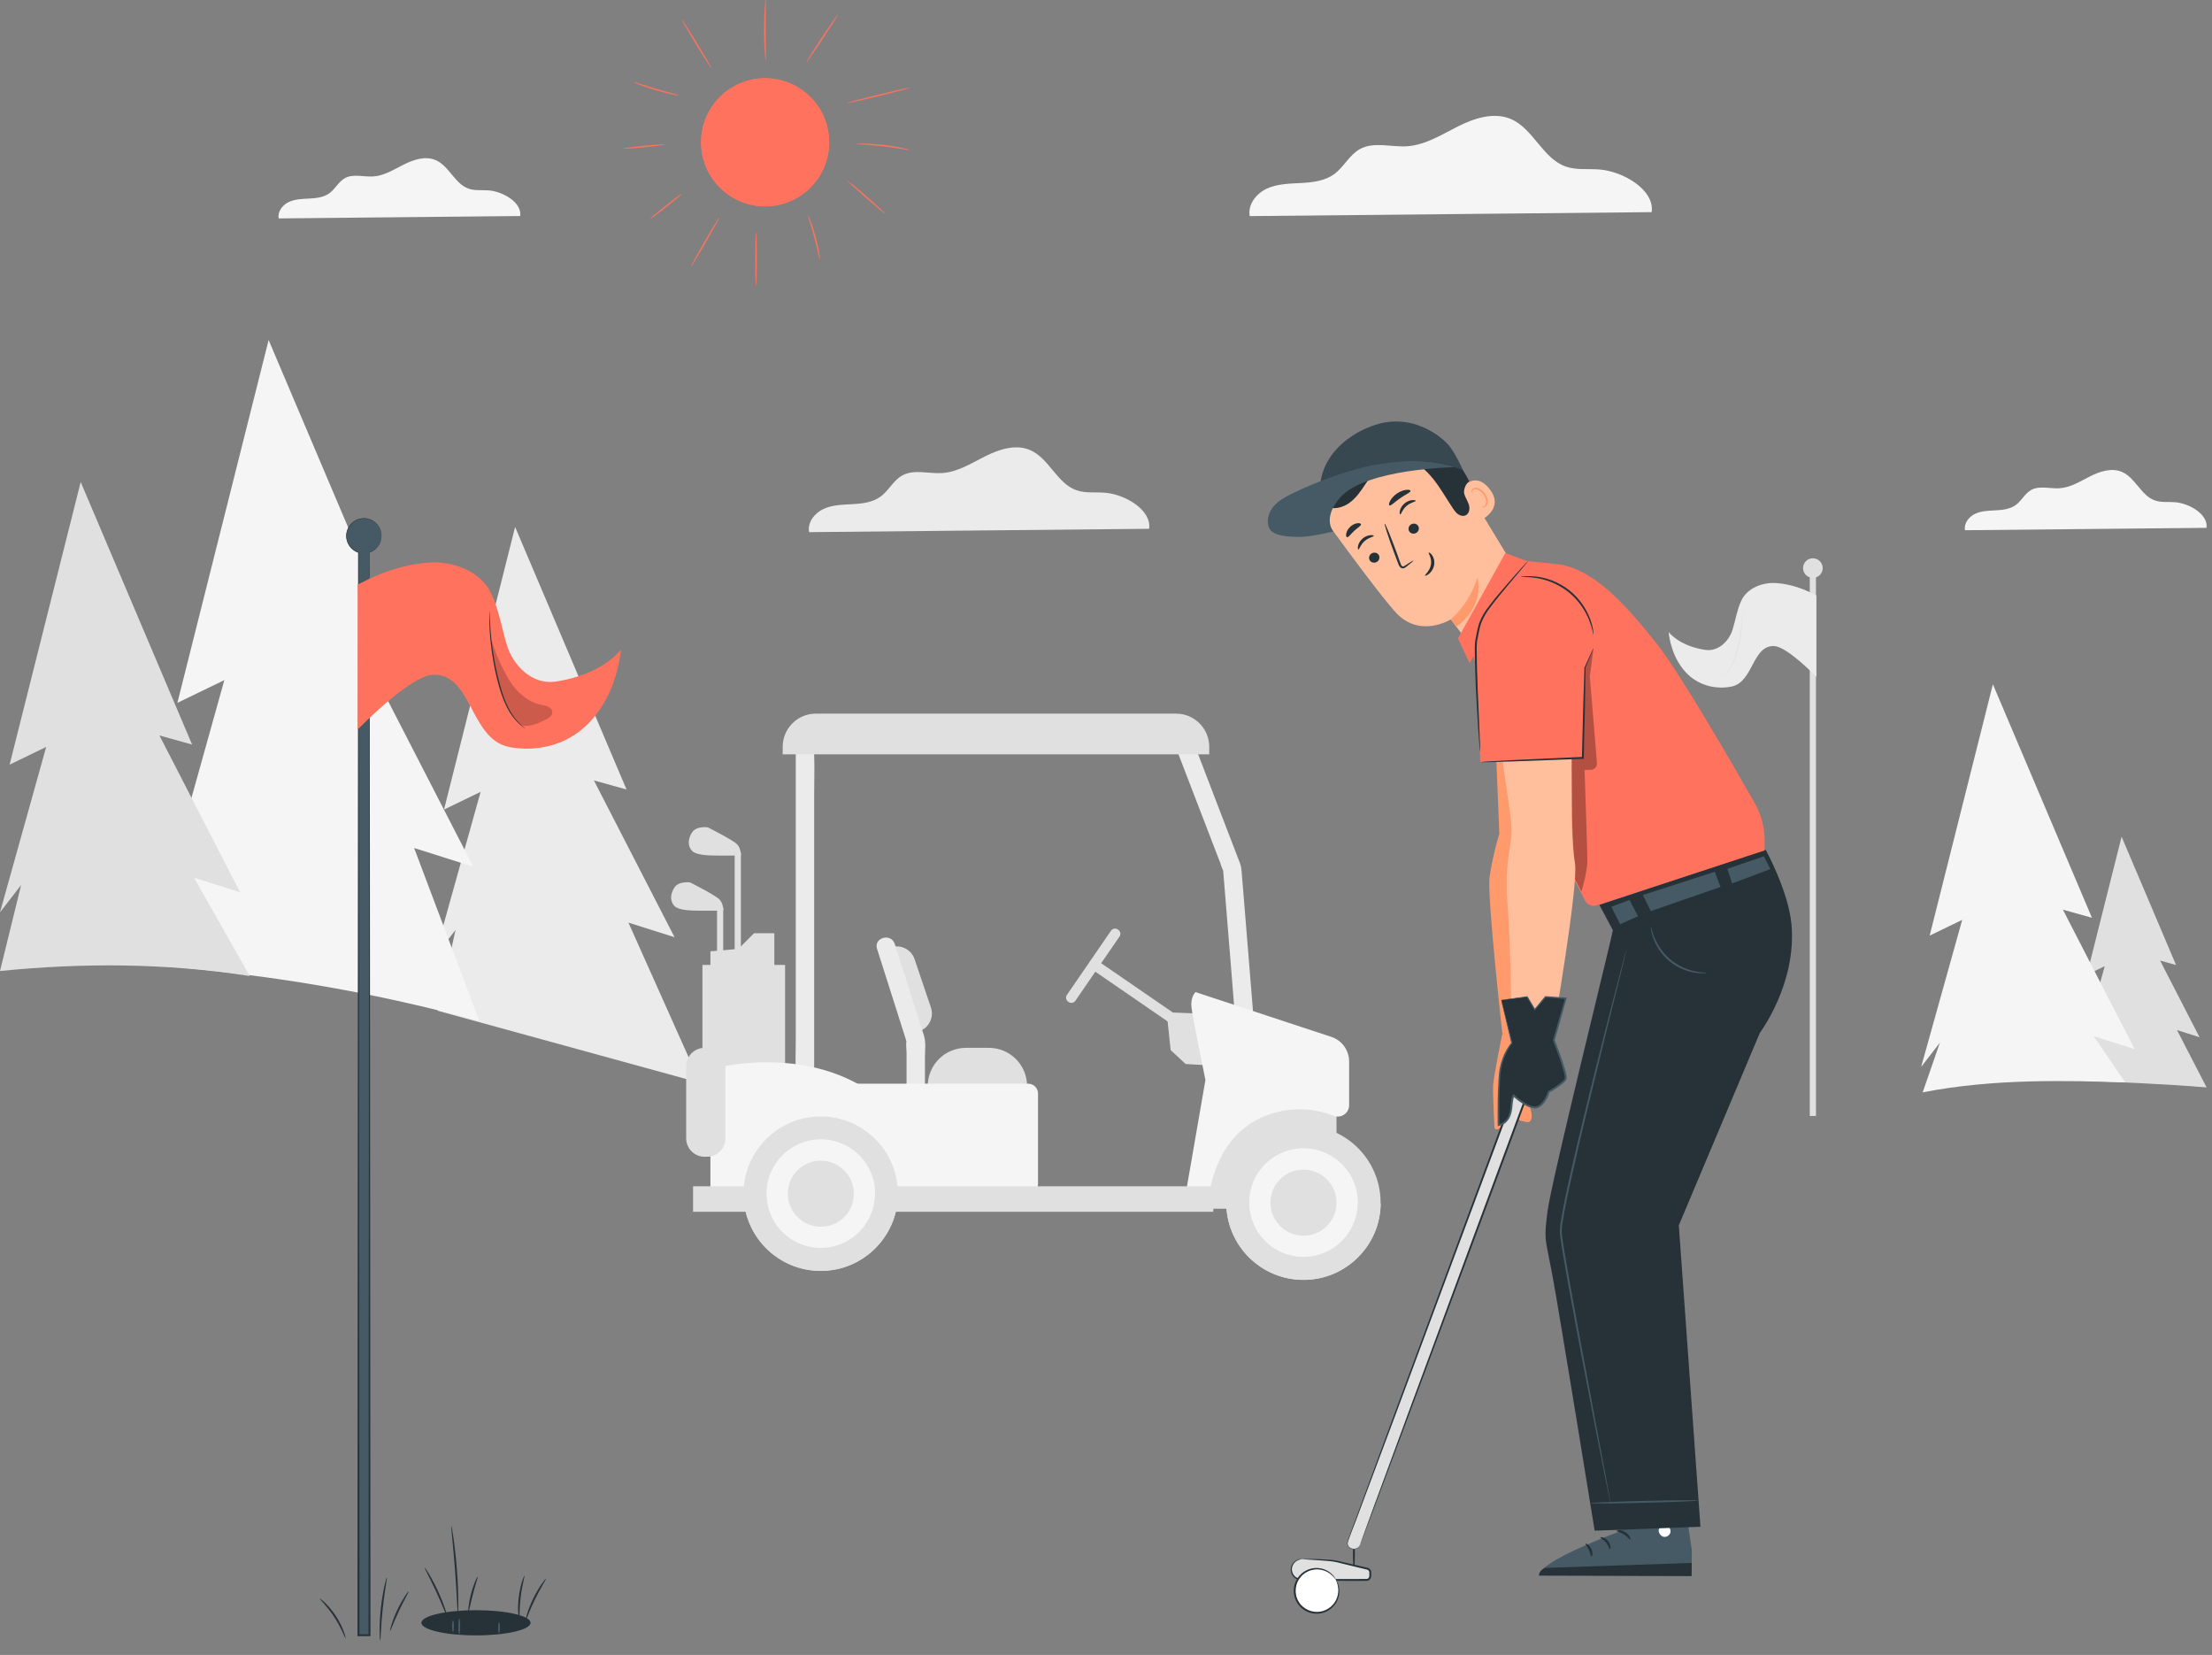 <svg width="123" height="92" viewBox="0 0 123 92" fill="none" xmlns="http://www.w3.org/2000/svg">
<rect x="0" y="0" width="123" height="92" fill="#808080" stroke="none"/>
<path d="M24.69 45.005L28.643 29.293L34.839 43.89L33.023 43.383L37.509 52.101L34.945 51.29L38.928 60.196L24.33 56.187L25.331 51.696L24.156 53.217L26.725 44.02L24.69 45.005Z" fill="#EBEBEB"/>
<path d="M9.863 39.073L14.937 18.902L22.891 37.642L20.56 36.991L26.319 48.183L23.028 47.142L26.652 56.754C20.838 55.192 15.553 54.258 9.178 53.71L10.686 47.662L9.178 49.614L12.475 37.808L9.863 39.073Z" fill="#F5F5F5"/>
<path d="M0.534 42.508L4.487 26.795L10.682 41.392L8.866 40.886L13.353 49.604L10.789 48.793L13.887 54.258C9.18 53.525 4.526 53.525 0 53.981L1.175 49.198L0 50.719L2.569 41.522L0.534 42.508Z" fill="#E0E0E0"/>
<path d="M116.041 54.192L117.973 46.512L121.001 53.647L120.114 53.4L122.307 57.661L121.054 57.264L122.699 60.45C120.304 60.256 118.026 60.168 115.747 60.073L116.354 57.462L115.78 58.205L117.036 53.71L116.041 54.192Z" fill="#E0E0E0"/>
<path d="M107.301 52.012L110.816 38.04L116.325 51.02L114.71 50.57L118.699 58.322L116.42 57.601L118.174 60.174C115.025 60.071 110.877 59.946 106.911 60.726L107.871 57.961L106.826 59.313L109.11 51.136L107.301 52.012Z" fill="#F5F5F5"/>
<path d="M91.843 11.793C92.014 10.55 90.26 9.528 88.943 9.422C88.315 9.371 87.662 9.467 87.067 9.26C85.777 8.81 85.262 7.144 84.003 6.613C83.063 6.217 81.98 6.57 81.067 7.029C80.155 7.488 79.254 8.066 78.235 8.131C77.349 8.188 76.386 7.859 75.611 8.292C75.033 8.614 74.73 9.28 74.198 9.673C73.677 10.058 72.997 10.139 72.35 10.174C71.704 10.209 71.035 10.216 70.446 10.485C69.857 10.755 69.37 11.377 69.493 12.013L91.843 11.793Z" fill="#F5F5F5"/>
<path d="M28.927 12.009C29.03 11.263 27.976 10.649 27.184 10.585C26.807 10.554 26.415 10.612 26.057 10.488C25.282 10.217 24.973 9.216 24.217 8.898C23.651 8.659 23 8.871 22.453 9.147C21.904 9.423 21.363 9.77 20.751 9.809C20.218 9.843 19.64 9.646 19.174 9.906C18.827 10.1 18.645 10.5 18.325 10.736C18.012 10.967 17.603 11.016 17.215 11.037C16.826 11.058 16.424 11.062 16.071 11.224C15.717 11.386 15.424 11.76 15.498 12.142L28.927 12.009Z" fill="#F5F5F5"/>
<path d="M122.695 29.343C122.798 28.597 121.745 27.983 120.953 27.919C120.576 27.888 120.183 27.946 119.826 27.821C119.051 27.551 118.741 26.55 117.985 26.231C117.42 25.993 116.769 26.205 116.221 26.481C115.673 26.757 115.132 27.104 114.519 27.143C113.987 27.177 113.408 26.98 112.943 27.24C112.595 27.434 112.414 27.834 112.093 28.07C111.78 28.301 111.372 28.349 110.984 28.37C110.595 28.392 110.193 28.395 109.839 28.558C109.486 28.72 109.193 29.093 109.266 29.476L122.695 29.343Z" fill="#F5F5F5"/>
<path d="M63.898 29.396C64.043 28.345 62.56 27.48 61.445 27.391C60.914 27.348 60.361 27.429 59.858 27.254C58.767 26.873 58.331 25.464 57.267 25.015C56.471 24.679 55.554 24.978 54.783 25.366C54.011 25.754 53.249 26.243 52.387 26.298C51.637 26.346 50.823 26.068 50.167 26.434C49.678 26.707 49.422 27.271 48.971 27.603C48.53 27.928 47.955 27.997 47.408 28.027C46.861 28.057 46.295 28.062 45.797 28.29C45.299 28.518 44.887 29.045 44.991 29.583L63.898 29.396Z" fill="#EBEBEB"/>
<path d="M100.26 31.581C100.26 31.28 100.504 31.035 100.806 31.035C101.108 31.035 101.353 31.28 101.353 31.581C101.353 31.823 101.195 32.025 100.978 32.097V62.039H100.634V32.097C100.417 32.025 100.26 31.823 100.26 31.581Z" fill="#E0E0E0"/>
<path d="M94.805 36.126C95.585 36.246 96.157 35.591 96.339 35.008C96.507 34.469 96.587 33.909 96.824 33.397C97.154 32.681 98.029 32.35 98.815 32.416C99.601 32.483 100.306 32.731 101.001 33.103V37.626C101.001 37.626 99.382 35.946 98.655 35.916C97.441 35.867 97.507 37.862 96.329 38.157C96.329 38.157 94.677 38.605 93.56 37.162C92.851 36.246 92.788 35.134 92.788 35.134C92.788 35.134 93.331 35.899 94.805 36.126Z" fill="#EBEBEB"/>
<path d="M95.77 37.595C95.77 37.596 95.782 37.589 95.805 37.575C95.827 37.56 95.858 37.538 95.898 37.506C95.975 37.443 96.081 37.341 96.185 37.194C96.29 37.047 96.391 36.856 96.473 36.633C96.556 36.411 96.624 36.159 96.687 35.893C96.811 35.36 96.865 34.867 96.885 34.509C96.895 34.331 96.897 34.186 96.897 34.086C96.896 34.039 96.895 34.001 96.894 33.971C96.893 33.944 96.892 33.93 96.891 33.93C96.889 33.93 96.888 33.944 96.886 33.971C96.885 34.001 96.883 34.039 96.882 34.086C96.877 34.185 96.871 34.33 96.858 34.508C96.831 34.863 96.772 35.354 96.649 35.884C96.587 36.149 96.52 36.4 96.44 36.621C96.36 36.842 96.263 37.032 96.163 37.178C96.063 37.325 95.962 37.428 95.888 37.495C95.814 37.561 95.768 37.592 95.77 37.595Z" fill="#E0E0E0"/>
<path d="M49.52 52.67C50.07 52.479 50.67 52.772 50.856 53.323L51.764 56.006C51.933 56.505 51.704 57.053 51.23 57.283L50.961 57.413L49.52 52.67Z" fill="#E0E0E0"/>
<path d="M48.769 52.748C49.114 53.833 49.459 54.918 49.805 56.002C49.987 56.577 50.17 57.152 50.353 57.727C50.372 57.787 50.387 57.853 50.412 57.912C50.463 58.029 50.419 57.8 50.409 57.842C50.359 58.051 50.409 58.326 50.409 58.54C50.409 59.203 50.409 59.867 50.409 60.53C50.409 61.188 51.432 61.189 51.432 60.53C51.432 59.953 51.432 59.377 51.432 58.8C51.432 58.409 51.498 57.955 51.378 57.575C50.977 56.316 50.577 55.057 50.176 53.798C50.036 53.357 49.896 52.916 49.755 52.476C49.556 51.851 48.568 52.118 48.769 52.748Z" fill="#EBEBEB"/>
<path d="M57.111 60.512H51.588V60.375C51.588 59.202 52.539 58.251 53.712 58.251H54.986C56.16 58.251 57.111 59.202 57.111 60.375V60.512Z" fill="#E0E0E0"/>
<path d="M46.805 60.244H57.173C57.475 60.244 57.72 60.489 57.72 60.791V65.828C57.72 66.13 57.475 66.375 57.173 66.375H48.576C48.344 66.375 48.137 66.228 48.06 66.009L46.288 60.972C46.163 60.617 46.427 60.244 46.805 60.244Z" fill="#F5F5F5"/>
<path d="M39.503 52.886V53.866C39.503 53.866 43.057 54.013 43.057 53.866C43.057 53.719 43.057 51.881 43.057 51.881H41.929L41.059 52.751L39.503 52.886Z" fill="#E0E0E0"/>
<path d="M64.917 56.689L65.094 58.374L65.928 59.15L67.467 59.239V56.379L65.127 56.285L64.917 56.689Z" fill="#E0E0E0"/>
<path d="M65.148 40.939C65.524 41.916 65.9 42.893 66.276 43.871C66.803 45.239 67.329 46.608 67.856 47.977C67.904 48.102 67.938 48.264 68.01 48.377C68.058 48.455 67.998 48.165 68.013 48.372C68.044 48.797 68.082 49.222 68.117 49.647C68.245 51.222 68.373 52.798 68.502 54.374C68.592 55.485 68.67 56.597 68.773 57.707C68.775 57.725 68.776 57.743 68.777 57.762C68.8 58.037 68.996 58.273 69.289 58.273C69.548 58.273 69.823 58.038 69.8 57.762C69.725 56.832 69.649 55.903 69.573 54.973C69.441 53.347 69.308 51.722 69.176 50.096C69.134 49.581 69.092 49.067 69.05 48.552C69.034 48.348 69.019 48.166 68.945 47.973C68.463 46.72 67.981 45.467 67.499 44.214C67.052 43.052 66.612 41.887 66.158 40.728C66.15 40.708 66.142 40.687 66.135 40.667C66.036 40.409 65.791 40.231 65.506 40.31C65.259 40.377 65.049 40.679 65.148 40.939Z" fill="#EBEBEB"/>
<path d="M44.249 41.934C44.249 42.532 44.249 43.131 44.249 43.729C44.249 45.166 44.249 46.603 44.249 48.039C44.249 49.777 44.249 51.515 44.249 53.253C44.249 54.749 44.249 56.245 44.249 57.74C44.249 58.472 44.22 59.209 44.249 59.94C44.25 59.951 44.249 59.961 44.249 59.972C44.249 60.63 45.272 60.631 45.272 59.972C45.272 59.373 45.272 58.775 45.272 58.177C45.272 56.74 45.272 55.303 45.272 53.867C45.272 52.129 45.272 50.391 45.272 48.653C45.272 47.157 45.272 45.661 45.272 44.165C45.272 43.434 45.301 42.697 45.272 41.966C45.272 41.955 45.272 41.945 45.272 41.934C45.272 41.276 44.249 41.275 44.249 41.934Z" fill="#EBEBEB"/>
<path d="M43.655 53.642H39.06V61.658H43.655V53.642Z" fill="#E0E0E0"/>
<path d="M74.317 60.764H67.004V67.195H74.317V60.764Z" fill="#E0E0E0"/>
<path d="M39.503 66.375V59.439C39.503 59.439 45.448 57.722 49.477 61.553C49.477 61.553 51.327 63.403 51.789 66.375H39.503V66.375Z" fill="#F5F5F5"/>
<path d="M66.479 55.153C66.479 55.153 66.188 55.412 66.252 55.995C66.317 56.577 67.029 60.038 67.029 60.038L65.929 66.375H67.255C67.255 66.375 67.591 62.723 70.91 61.849C72.297 61.484 73.427 61.737 74.148 62.027C74.565 62.194 75.019 61.886 75.019 61.437V59.01C75.019 58.388 74.619 57.836 74.029 57.641L66.479 55.153Z" fill="#F5F5F5"/>
<path d="M62.252 52.063L59.797 55.634C59.713 55.757 59.545 55.788 59.423 55.704L59.394 55.684C59.272 55.6 59.24 55.432 59.325 55.31L61.779 51.739C61.864 51.616 62.031 51.585 62.154 51.669L62.182 51.689C62.305 51.773 62.336 51.941 62.252 52.063Z" fill="#E0E0E0"/>
<path d="M65.493 57.172L60.897 54.012C60.775 53.928 60.743 53.761 60.828 53.638L60.847 53.609C60.932 53.487 61.099 53.456 61.222 53.54L65.818 56.7C65.941 56.784 65.972 56.951 65.888 57.074L65.868 57.102C65.784 57.225 65.616 57.256 65.493 57.172Z" fill="#E0E0E0"/>
<path d="M43.522 41.934H67.241V41.517C67.241 40.498 66.415 39.672 65.397 39.672H45.366C44.347 39.672 43.522 40.498 43.522 41.517V41.934Z" fill="#E0E0E0"/>
<path d="M68.212 66.357C67.904 69.068 70.134 71.364 72.853 71.134C74.865 70.964 76.513 69.362 76.741 67.356C77.049 64.645 74.819 62.35 72.1 62.579C70.088 62.749 68.44 64.351 68.212 66.357Z" fill="#E0E0E0"/>
<path d="M68.193 66.785L68.192 66.785C68.152 69.161 70.048 71.116 72.422 71.151C74.797 71.185 76.749 69.285 76.777 66.909C76.777 66.909 76.777 66.909 76.776 66.909L68.193 66.785Z" fill="#E0E0E0"/>
<path d="M69.498 66.421C69.221 68.389 70.855 70.071 72.83 69.851C74.175 69.701 75.275 68.632 75.464 67.291C75.741 65.324 74.107 63.642 72.132 63.862C70.787 64.012 69.686 65.081 69.498 66.421Z" fill="#F5F5F5"/>
<path d="M72.524 63.843C70.859 63.819 69.491 65.149 69.467 66.813L75.494 66.9C75.518 65.236 74.188 63.867 72.524 63.843Z" fill="#F5F5F5"/>
<path d="M70.676 66.522C70.451 67.775 71.507 68.861 72.766 68.673C73.529 68.559 74.152 67.954 74.287 67.195C74.511 65.942 73.456 64.856 72.196 65.044C71.434 65.158 70.812 65.763 70.676 66.522Z" fill="#E0E0E0"/>
<path d="M39.312 64.306H39.18C38.614 64.306 38.155 63.847 38.155 63.281V59.275C38.155 58.709 38.614 58.251 39.18 58.251H39.312C39.879 58.251 40.337 58.709 40.337 59.275V63.281C40.337 63.847 39.879 64.306 39.312 64.306Z" fill="#E0E0E0"/>
<path d="M38.376 49.057C38.376 49.057 37.738 48.959 37.493 49.351C37.248 49.744 37.272 50.111 37.493 50.357C37.714 50.602 38.4 50.626 38.915 50.626C39.43 50.626 40.214 50.626 40.214 50.626C40.214 50.626 40.239 50.258 40.018 50.013C39.797 49.768 38.376 49.057 38.376 49.057Z" fill="#E0E0E0"/>
<path d="M39.871 50.356V54.05H40.215V50.445L39.871 50.356Z" fill="#E0E0E0"/>
<path d="M39.356 45.993C39.356 45.993 38.719 45.895 38.474 46.287C38.229 46.679 38.253 47.047 38.474 47.292C38.694 47.537 39.381 47.562 39.895 47.562C40.41 47.562 41.195 47.562 41.195 47.562C41.195 47.562 41.219 47.194 40.999 46.949C40.778 46.704 39.356 45.993 39.356 45.993Z" fill="#E0E0E0"/>
<path d="M40.852 47.292V53.025H41.197V47.38L40.852 47.292Z" fill="#E0E0E0"/>
<path d="M67.467 65.948H38.538V67.365H67.467V65.948Z" fill="#E0E0E0"/>
<path d="M41.372 65.858C41.064 68.569 43.294 70.865 46.014 70.635C48.025 70.465 49.673 68.864 49.901 66.858C50.209 64.147 47.979 61.852 45.261 62.081C43.249 62.251 41.6 63.852 41.372 65.858Z" fill="#E0E0E0"/>
<path d="M41.347 66.287L41.346 66.288C41.306 68.663 43.203 70.619 45.577 70.653C47.951 70.687 49.903 68.787 49.931 66.412L49.931 66.411L41.347 66.287Z" fill="#E0E0E0"/>
<path d="M42.655 65.925C42.378 67.893 44.012 69.575 45.987 69.354C47.332 69.204 48.432 68.135 48.621 66.795C48.898 64.827 47.264 63.145 45.289 63.365C43.944 63.515 42.843 64.584 42.655 65.925Z" fill="#F5F5F5"/>
<path d="M45.693 63.346C44.028 63.322 42.66 64.652 42.636 66.316L48.663 66.403C48.687 64.739 47.357 63.37 45.693 63.346Z" fill="#F5F5F5"/>
<path d="M43.838 66.022C43.614 67.276 44.669 68.362 45.929 68.174C46.691 68.06 47.314 67.455 47.449 66.696C47.673 65.443 46.618 64.357 45.358 64.545C44.596 64.658 43.974 65.263 43.838 66.022Z" fill="#E0E0E0"/>
<path d="M26.466 90.914C28.143 90.914 29.501 90.601 29.501 90.214C29.501 89.827 28.143 89.513 26.466 89.513C24.79 89.513 23.432 89.827 23.432 90.214C23.432 90.601 24.79 90.914 26.466 90.914Z" fill="#263238"/>
<path d="M23.617 87.152C23.629 87.145 23.726 87.282 23.865 87.514C24.004 87.747 24.182 88.077 24.355 88.452C24.528 88.828 24.663 89.178 24.75 89.434C24.837 89.691 24.878 89.854 24.864 89.858C24.834 89.868 24.604 89.243 24.259 88.497C23.916 87.751 23.59 87.168 23.617 87.152Z" fill="#263238"/>
<path d="M25.094 84.826C25.102 84.825 25.117 84.892 25.14 85.016C25.163 85.139 25.192 85.318 25.223 85.54C25.286 85.984 25.357 86.599 25.409 87.281C25.46 87.964 25.482 88.583 25.486 89.031C25.488 89.255 25.487 89.437 25.482 89.562C25.478 89.688 25.472 89.757 25.465 89.757C25.45 89.757 25.434 89.48 25.411 89.034C25.387 88.587 25.353 87.97 25.302 87.29C25.251 86.609 25.193 85.995 25.149 85.549C25.105 85.104 25.079 84.828 25.094 84.826Z" fill="#263238"/>
<path d="M26.557 87.653C26.586 87.665 26.435 88.095 26.295 88.637C26.153 89.178 26.075 89.627 26.044 89.623C26.017 89.62 26.048 89.159 26.192 88.61C26.334 88.06 26.532 87.642 26.557 87.653Z" fill="#263238"/>
<path d="M30.358 87.765C30.384 87.783 30.059 88.266 29.748 88.909C29.434 89.55 29.254 90.103 29.224 90.094C29.198 90.088 29.334 89.513 29.652 88.862C29.968 88.209 30.337 87.748 30.358 87.765Z" fill="#263238"/>
<path d="M29.157 87.603C29.188 87.613 29.029 88.139 28.951 88.807C28.87 89.476 28.9 90.024 28.868 90.026C28.841 90.031 28.762 89.476 28.846 88.795C28.925 88.114 29.133 87.593 29.157 87.603Z" fill="#263238"/>
<path d="M25.19 90.733C25.16 90.733 25.137 90.587 25.137 90.407C25.137 90.227 25.161 90.081 25.19 90.081C25.219 90.081 25.243 90.227 25.243 90.407C25.243 90.587 25.219 90.733 25.19 90.733Z" fill="#455A64"/>
<path d="M25.536 90.869C25.506 90.869 25.482 90.667 25.482 90.419C25.482 90.171 25.506 89.969 25.536 89.969C25.565 89.969 25.589 90.171 25.589 90.419C25.589 90.667 25.565 90.869 25.536 90.869Z" fill="#455A64"/>
<path d="M27.747 90.793C27.718 90.793 27.694 90.655 27.694 90.484C27.694 90.314 27.718 90.175 27.747 90.175C27.777 90.175 27.801 90.313 27.801 90.484C27.801 90.655 27.777 90.793 27.747 90.793Z" fill="#455A64"/>
<path d="M21.212 29.791C21.212 29.254 20.776 28.818 20.239 28.818C19.701 28.818 19.266 29.254 19.266 29.791C19.266 30.221 19.546 30.581 19.932 30.71V90.906H20.546V30.71C20.932 30.581 21.212 30.221 21.212 29.791Z" fill="#455A64"/>
<path d="M21.212 29.791C21.212 29.791 21.213 29.817 21.212 29.867C21.207 29.918 21.201 29.995 21.17 30.092C21.112 30.279 20.941 30.581 20.549 30.72L20.556 30.71C20.56 36.293 20.578 60.978 20.599 90.906V90.959H20.546C20.353 90.959 20.143 90.959 19.932 90.959H19.879V90.906C19.879 90.521 19.879 90.105 19.879 89.687C19.895 62.659 19.908 39.598 19.913 30.71L19.926 30.728C19.583 30.613 19.34 30.32 19.275 30.012C19.203 29.703 19.294 29.395 19.461 29.184C19.628 28.97 19.865 28.851 20.087 28.818C20.311 28.784 20.519 28.831 20.678 28.913C21.004 29.082 21.133 29.354 21.179 29.523C21.203 29.61 21.21 29.678 21.211 29.723C21.213 29.768 21.212 29.791 21.212 29.791C21.207 29.792 21.217 29.698 21.17 29.525C21.121 29.36 20.991 29.093 20.67 28.93C20.513 28.852 20.309 28.807 20.091 28.843C19.875 28.875 19.645 28.993 19.484 29.202C19.323 29.407 19.237 29.706 19.308 30.005C19.372 30.302 19.608 30.583 19.939 30.692L19.951 30.697V30.71C19.956 39.598 19.97 62.659 19.986 89.687C19.986 90.105 19.986 90.521 19.986 90.906L19.933 90.853C20.143 90.853 20.353 90.853 20.546 90.853L20.493 90.906C20.514 60.979 20.532 36.294 20.536 30.71V30.703L20.543 30.7C20.928 30.568 21.1 30.273 21.16 30.089C21.221 29.896 21.206 29.79 21.212 29.791Z" fill="#263238"/>
<path d="M30.929 37.886C29.539 38.1 28.521 36.933 28.196 35.894C27.896 34.935 27.753 33.937 27.332 33.024C26.743 31.749 25.184 31.16 23.784 31.278C22.385 31.396 21.129 31.838 19.891 32.501V40.558C19.891 40.558 22.774 37.564 24.07 37.512C26.232 37.425 26.114 40.978 28.213 41.503C28.213 41.503 31.157 42.3 33.146 39.73C34.409 38.1 34.521 36.118 34.521 36.118C34.521 36.118 33.553 37.482 30.929 37.886Z" fill="#FF725E"/>
<g opacity="0.2">
<path d="M27.337 35.573C27.529 36.291 27.959 37.25 28.359 37.877C28.759 38.504 29.366 39.031 30.094 39.183C30.225 39.21 30.361 39.226 30.483 39.284C30.604 39.342 30.711 39.455 30.715 39.589C30.72 39.79 30.513 39.922 30.332 40.011C30.076 40.137 29.815 40.265 29.534 40.318C29.252 40.37 29.032 40.4 28.839 40.188C28.676 40.011 28.46 39.797 28.337 39.586C27.702 38.506 27.389 36.96 27.337 35.737" fill="black"/>
</g>
<path d="M29.214 40.502C29.213 40.504 29.192 40.492 29.152 40.466C29.112 40.441 29.056 40.401 28.986 40.344C28.848 40.231 28.659 40.05 28.474 39.788C28.286 39.527 28.107 39.186 27.96 38.79C27.813 38.393 27.691 37.945 27.581 37.471C27.36 36.522 27.262 35.642 27.227 35.006C27.209 34.688 27.206 34.43 27.206 34.252C27.208 34.169 27.209 34.101 27.211 34.047C27.212 34 27.215 33.975 27.217 33.975C27.219 33.975 27.222 34 27.224 34.047C27.227 34.101 27.229 34.169 27.233 34.251C27.241 34.429 27.251 34.686 27.275 35.003C27.323 35.636 27.427 36.511 27.647 37.455C27.758 37.927 27.877 38.374 28.02 38.768C28.162 39.162 28.334 39.499 28.513 39.76C28.691 40.022 28.872 40.206 29.003 40.324C29.136 40.441 29.218 40.497 29.214 40.502Z" fill="#263238"/>
<path d="M19.215 91.066C19.183 91.077 18.994 90.513 18.596 89.907C18.203 89.298 17.764 88.897 17.787 88.873C17.796 88.863 17.917 88.95 18.09 89.119C18.263 89.287 18.483 89.54 18.685 89.849C18.886 90.159 19.029 90.463 19.112 90.689C19.196 90.915 19.227 91.062 19.215 91.066Z" fill="#263238"/>
<path d="M21.51 87.691C21.525 87.694 21.494 87.889 21.445 88.204C21.396 88.519 21.332 88.954 21.281 89.437C21.23 89.92 21.201 90.359 21.183 90.677C21.165 90.995 21.154 91.192 21.139 91.192C21.125 91.192 21.108 90.995 21.108 90.675C21.106 90.355 21.124 89.912 21.175 89.426C21.227 88.94 21.303 88.503 21.371 88.191C21.439 87.878 21.497 87.688 21.51 87.691Z" fill="#263238"/>
<path d="M22.723 88.469C22.75 88.486 22.466 88.95 22.183 89.555C21.898 90.159 21.722 90.674 21.692 90.664C21.665 90.657 21.797 90.122 22.087 89.51C22.373 88.896 22.701 88.453 22.723 88.469Z" fill="#263238"/>
<path d="M42.547 11.47C44.513 11.47 46.106 9.877 46.106 7.911C46.106 5.945 44.513 4.351 42.547 4.351C40.581 4.351 38.987 5.945 38.987 7.911C38.987 9.877 40.581 11.47 42.547 11.47Z" fill="#FF725E"/>
<path d="M42.545 11.474C42.063 11.474 41.597 11.38 41.157 11.194C40.733 11.015 40.352 10.758 40.025 10.43C39.698 10.103 39.441 9.722 39.261 9.298C39.076 8.859 38.981 8.392 38.981 7.911C38.981 7.43 39.076 6.963 39.261 6.524C39.441 6.1 39.698 5.719 40.025 5.391C40.352 5.064 40.733 4.807 41.157 4.628C41.597 4.442 42.063 4.348 42.545 4.348C43.026 4.348 43.492 4.442 43.932 4.628C44.356 4.807 44.737 5.064 45.064 5.391C45.392 5.719 45.648 6.1 45.828 6.524C46.014 6.963 46.108 7.43 46.108 7.911C46.108 8.392 46.014 8.859 45.828 9.298C45.648 9.722 45.392 10.103 45.064 10.43C44.737 10.758 44.356 11.015 43.932 11.194C43.492 11.38 43.026 11.474 42.545 11.474Z" fill="#FF725E"/>
<path d="M42.038 15.87C42.018 15.87 42.001 15.212 42.001 14.402C42.001 13.591 42.018 12.933 42.038 12.933C42.059 12.933 42.076 13.591 42.076 14.402C42.076 15.212 42.059 15.87 42.038 15.87Z" fill="#FF725E"/>
<path d="M42.041 15.873C42.035 15.873 42.022 15.873 42.011 15.44C42.004 15.163 42 14.794 42 14.402C42 14.009 42.004 13.64 42.011 13.363C42.022 12.93 42.035 12.93 42.041 12.93C42.048 12.93 42.06 12.93 42.072 13.363C42.079 13.641 42.083 14.01 42.083 14.402C42.083 14.794 42.079 15.162 42.072 15.44C42.061 15.873 42.048 15.873 42.041 15.873ZM42.041 12.94C42.025 12.994 42.008 13.551 42.008 14.402C42.008 15.252 42.025 15.809 42.041 15.863C42.058 15.809 42.075 15.252 42.075 14.402C42.075 13.552 42.058 12.994 42.041 12.94Z" fill="#FF725E"/>
<path d="M39.989 12.105C40.007 12.116 39.672 12.729 39.241 13.475C38.81 14.221 38.446 14.818 38.428 14.807C38.41 14.797 38.745 14.184 39.176 13.438C39.607 12.691 39.971 12.095 39.989 12.105Z" fill="#FF725E"/>
<path d="M38.428 14.811C38.426 14.811 38.426 14.811 38.425 14.811C38.419 14.807 38.408 14.801 38.629 14.397C38.77 14.138 38.963 13.797 39.172 13.436C39.38 13.075 39.579 12.738 39.733 12.486C39.949 12.132 39.979 12.102 39.987 12.102C39.988 12.102 39.989 12.102 39.989 12.103C39.995 12.106 40.006 12.112 39.785 12.516C39.644 12.775 39.451 13.116 39.243 13.477C38.873 14.117 38.462 14.802 38.429 14.811C38.428 14.811 38.428 14.811 38.428 14.811ZM39.984 12.112C39.94 12.154 39.629 12.658 39.178 13.439C38.726 14.221 38.445 14.742 38.431 14.801C38.474 14.759 38.785 14.255 39.236 13.473C39.688 12.692 39.969 12.171 39.984 12.112Z" fill="#FF725E"/>
<path d="M37.883 10.796C37.896 10.812 37.524 11.129 37.052 11.504C36.58 11.879 36.187 12.17 36.174 12.154C36.161 12.138 36.533 11.821 37.005 11.445C37.477 11.07 37.871 10.779 37.883 10.796Z" fill="#FF725E"/>
<path d="M36.175 12.159C36.172 12.159 36.172 12.158 36.171 12.157C36.167 12.152 36.159 12.142 36.405 11.932C36.562 11.798 36.775 11.625 37.003 11.443C37.401 11.126 37.843 10.792 37.882 10.792C37.882 10.792 37.882 10.792 37.882 10.792C37.884 10.792 37.885 10.793 37.886 10.794C37.886 10.794 37.887 10.796 37.887 10.798C37.883 10.832 37.455 11.189 37.054 11.507C36.826 11.689 36.609 11.856 36.443 11.979C36.23 12.137 36.186 12.159 36.175 12.159ZM37.879 10.8C37.839 10.81 37.488 11.067 37.008 11.449C36.511 11.843 36.197 12.115 36.178 12.151C36.217 12.141 36.553 11.896 37.05 11.502C37.53 11.12 37.86 10.836 37.879 10.8Z" fill="#FF725E"/>
<path d="M45.59 14.424C45.58 14.426 45.547 14.287 45.496 14.062C45.445 13.838 45.372 13.53 45.282 13.191C45.191 12.853 45.098 12.549 45.03 12.33C44.962 12.11 44.92 11.974 44.93 11.97C44.939 11.967 44.999 12.097 45.08 12.312C45.161 12.528 45.262 12.831 45.354 13.172C45.445 13.512 45.51 13.824 45.548 14.052C45.586 14.28 45.6 14.422 45.59 14.424Z" fill="#FF725E"/>
<path d="M45.587 14.427C45.575 14.427 45.56 14.372 45.49 14.063C45.442 13.854 45.368 13.537 45.275 13.192C45.18 12.839 45.086 12.532 45.024 12.331L45.023 12.327C44.932 12.034 44.914 11.971 44.926 11.966C44.931 11.964 44.937 11.963 44.979 12.057C45.007 12.121 45.044 12.211 45.081 12.311C45.137 12.458 45.246 12.766 45.355 13.17C45.464 13.575 45.523 13.896 45.549 14.051C45.583 14.254 45.601 14.411 45.591 14.425C45.59 14.426 45.589 14.427 45.588 14.427C45.588 14.427 45.587 14.427 45.587 14.427ZM44.929 11.976C44.93 12.002 44.974 12.146 45.03 12.325L45.031 12.329C45.093 12.53 45.187 12.838 45.282 13.19C45.375 13.535 45.449 13.853 45.497 14.062C45.538 14.239 45.573 14.394 45.586 14.418C45.59 14.395 45.579 14.273 45.542 14.053C45.516 13.898 45.456 13.578 45.348 13.173C45.239 12.768 45.13 12.461 45.074 12.314C44.996 12.105 44.944 11.994 44.929 11.976Z" fill="#FF725E"/>
<path d="M49.206 11.862C49.192 11.877 48.721 11.488 48.153 10.992C47.586 10.496 47.137 10.081 47.151 10.065C47.164 10.05 47.635 10.439 48.203 10.935C48.77 11.431 49.219 11.846 49.206 11.862Z" fill="#FF725E"/>
<path d="M49.203 11.866C49.166 11.866 48.634 11.418 48.15 10.995C47.875 10.755 47.62 10.526 47.431 10.351C47.134 10.077 47.142 10.068 47.147 10.063C47.147 10.062 47.148 10.062 47.151 10.061C47.187 10.061 47.72 10.509 48.204 10.932C48.478 11.172 48.734 11.401 48.923 11.576C49.22 11.85 49.212 11.859 49.207 11.864C49.206 11.865 49.206 11.866 49.203 11.866C49.204 11.866 49.203 11.866 49.203 11.866ZM47.154 10.07C47.181 10.115 47.56 10.469 48.155 10.989C48.75 11.509 49.152 11.838 49.2 11.858C49.173 11.813 48.794 11.459 48.199 10.938C47.604 10.418 47.202 10.09 47.154 10.07Z" fill="#FF725E"/>
<path d="M50.582 8.341C50.58 8.351 50.417 8.323 50.153 8.279C49.889 8.235 49.525 8.179 49.12 8.132C48.715 8.086 48.347 8.058 48.081 8.041C47.814 8.024 47.648 8.015 47.648 8.004C47.648 7.995 47.814 7.985 48.083 7.989C48.351 7.992 48.722 8.011 49.129 8.058C49.535 8.105 49.901 8.17 50.163 8.227C50.425 8.284 50.585 8.331 50.582 8.341Z" fill="#FF725E"/>
<path d="M50.568 8.346C50.536 8.346 50.449 8.332 50.235 8.297L50.151 8.282C49.79 8.222 49.442 8.173 49.118 8.136C48.794 8.099 48.445 8.068 48.078 8.045L47.993 8.039C47.7 8.021 47.642 8.016 47.643 8.004C47.643 8.003 47.643 8.002 47.644 8C47.657 7.988 47.848 7.981 48.081 7.984C48.266 7.987 48.648 7.999 49.127 8.054C49.607 8.109 49.981 8.183 50.162 8.223C50.389 8.273 50.574 8.323 50.583 8.338C50.584 8.339 50.584 8.341 50.584 8.341C50.583 8.344 50.579 8.346 50.568 8.346ZM47.653 8.004C47.679 8.012 47.813 8.021 47.994 8.032L48.079 8.038C48.446 8.061 48.795 8.091 49.119 8.128C49.443 8.166 49.791 8.215 50.152 8.275L50.236 8.289C50.408 8.318 50.536 8.339 50.57 8.339C50.572 8.339 50.573 8.339 50.574 8.339C50.548 8.326 50.402 8.283 50.16 8.231C49.98 8.191 49.606 8.117 49.126 8.061C48.647 8.006 48.266 7.994 48.081 7.992C47.833 7.989 47.681 7.997 47.653 8.004Z" fill="#FF725E"/>
<path d="M50.586 4.879C50.591 4.899 49.82 5.104 48.865 5.337C47.909 5.57 47.131 5.742 47.126 5.722C47.121 5.702 47.892 5.497 48.847 5.264C49.803 5.031 50.581 4.859 50.586 4.879Z" fill="#FF725E"/>
<path d="M47.136 5.727C47.125 5.727 47.125 5.724 47.124 5.723C47.123 5.716 47.12 5.704 47.627 5.569C47.953 5.482 48.386 5.373 48.848 5.26C49.31 5.148 49.745 5.046 50.074 4.973C50.587 4.86 50.59 4.872 50.591 4.878C50.593 4.885 50.596 4.897 50.088 5.032C49.763 5.118 49.33 5.228 48.867 5.34C48.406 5.453 47.97 5.555 47.641 5.628C47.267 5.711 47.164 5.727 47.136 5.727ZM50.58 4.881C50.51 4.881 49.85 5.024 48.85 5.268C47.85 5.511 47.199 5.687 47.136 5.72C47.206 5.72 47.865 5.577 48.866 5.333C49.866 5.09 50.517 4.913 50.58 4.881Z" fill="#FF725E"/>
<path d="M46.567 0.846C46.584 0.858 46.216 1.446 45.744 2.16C45.272 2.874 44.875 3.443 44.858 3.432C44.841 3.421 45.209 2.833 45.681 2.119C46.153 1.405 46.55 0.835 46.567 0.846Z" fill="#FF725E"/>
<path d="M44.861 3.436C44.86 3.436 44.859 3.436 44.859 3.435C44.858 3.435 44.857 3.434 44.856 3.432C44.85 3.398 45.276 2.729 45.681 2.116C45.909 1.771 46.127 1.448 46.295 1.208C46.552 0.838 46.566 0.839 46.572 0.843C46.578 0.847 46.588 0.854 46.345 1.241C46.189 1.49 45.978 1.816 45.75 2.162C45.522 2.507 45.304 2.829 45.136 3.07C44.902 3.406 44.869 3.436 44.861 3.436ZM46.566 0.852C46.52 0.891 46.182 1.372 45.687 2.12C45.192 2.869 44.883 3.369 44.864 3.426C44.91 3.387 45.249 2.906 45.743 2.158C46.238 1.41 46.548 0.91 46.566 0.852Z" fill="#FF725E"/>
<path d="M42.573 0.004C42.583 0.005 42.582 0.191 42.578 0.493C42.574 0.794 42.568 1.21 42.568 1.67C42.569 2.13 42.575 2.546 42.581 2.847C42.585 3.149 42.587 3.335 42.576 3.336C42.566 3.337 42.546 3.151 42.528 2.849C42.509 2.548 42.494 2.131 42.493 1.67C42.493 1.209 42.507 0.792 42.525 0.491C42.543 0.189 42.563 0.003 42.573 0.004Z" fill="#FF725E"/>
<path d="M42.572 3.339C42.567 3.339 42.561 3.333 42.547 3.206C42.538 3.116 42.529 2.992 42.52 2.849C42.507 2.646 42.486 2.223 42.485 1.67C42.485 1.118 42.505 0.694 42.517 0.49C42.526 0.347 42.535 0.224 42.544 0.134C42.557 0.005 42.563 0 42.568 0H42.569C42.58 0.001 42.584 0.045 42.578 0.492C42.574 0.777 42.567 1.206 42.568 1.669C42.568 2.12 42.575 2.529 42.58 2.828L42.58 2.847C42.588 3.294 42.584 3.339 42.573 3.339C42.572 3.339 42.572 3.339 42.572 3.339ZM42.568 0.011C42.559 0.043 42.541 0.212 42.525 0.491C42.513 0.694 42.492 1.118 42.493 1.669C42.494 2.223 42.515 2.646 42.528 2.848C42.544 3.127 42.563 3.296 42.572 3.328C42.581 3.287 42.576 3.024 42.573 2.847L42.573 2.827C42.568 2.529 42.561 2.119 42.561 1.669C42.56 1.205 42.566 0.776 42.571 0.492C42.573 0.315 42.576 0.052 42.568 0.011Z" fill="#FF725E"/>
<path d="M39.547 3.768C39.529 3.778 39.155 3.197 38.71 2.469C38.265 1.741 37.918 1.142 37.936 1.131C37.954 1.121 38.329 1.702 38.774 2.43C39.219 3.158 39.565 3.757 39.547 3.768Z" fill="#FF725E"/>
<path d="M39.547 3.772C39.538 3.772 39.507 3.742 39.285 3.398C39.127 3.152 38.921 2.823 38.706 2.471C38.325 1.847 37.924 1.165 37.932 1.132C37.932 1.13 37.933 1.129 37.934 1.128C37.94 1.125 37.95 1.118 38.197 1.502C38.355 1.747 38.561 2.076 38.776 2.428C38.991 2.78 39.19 3.113 39.337 3.366C39.565 3.761 39.554 3.767 39.549 3.771C39.548 3.771 39.548 3.772 39.547 3.772ZM37.94 1.138C37.956 1.195 38.247 1.704 38.713 2.467C39.179 3.23 39.499 3.721 39.543 3.762C39.527 3.704 39.236 3.195 38.77 2.432C38.304 1.669 37.984 1.178 37.94 1.138Z" fill="#FF725E"/>
<path d="M37.744 5.303C37.742 5.312 37.597 5.291 37.366 5.243C37.135 5.194 36.817 5.116 36.471 5.014C36.124 4.912 35.816 4.805 35.595 4.72C35.374 4.636 35.241 4.575 35.244 4.565C35.248 4.555 35.388 4.599 35.612 4.67C35.837 4.742 36.147 4.841 36.492 4.943C36.837 5.044 37.151 5.13 37.378 5.191C37.606 5.253 37.747 5.292 37.744 5.303Z" fill="#FF725E"/>
<path d="M37.729 5.308C37.715 5.308 37.689 5.306 37.637 5.298C37.567 5.287 37.472 5.269 37.362 5.246C37.205 5.213 36.881 5.14 36.467 5.018C36.053 4.896 35.74 4.781 35.59 4.724C35.486 4.683 35.396 4.647 35.331 4.618C35.234 4.574 35.236 4.568 35.238 4.564C35.242 4.553 35.291 4.565 35.61 4.667C35.79 4.724 36.126 4.831 36.49 4.939C36.822 5.037 37.121 5.118 37.376 5.187C37.699 5.275 37.747 5.291 37.745 5.303C37.744 5.306 37.744 5.308 37.729 5.308ZM35.247 4.567C35.266 4.582 35.377 4.634 35.593 4.717C35.742 4.774 36.055 4.889 36.469 5.011C36.883 5.133 37.207 5.206 37.364 5.239C37.587 5.286 37.699 5.301 37.73 5.301C37.732 5.301 37.734 5.301 37.735 5.301C37.709 5.286 37.524 5.235 37.374 5.194C37.119 5.126 36.819 5.044 36.488 4.946C36.123 4.838 35.788 4.731 35.608 4.674C35.468 4.629 35.278 4.568 35.247 4.567Z" fill="#FF725E"/>
<path d="M36.953 8.036C36.955 8.057 36.446 8.123 35.817 8.183C35.188 8.244 34.676 8.276 34.674 8.255C34.672 8.235 35.18 8.169 35.81 8.109C36.439 8.048 36.951 8.016 36.953 8.036Z" fill="#FF725E"/>
<path d="M34.738 8.266C34.7 8.266 34.677 8.264 34.672 8.26C34.67 8.259 34.67 8.257 34.67 8.256C34.67 8.255 34.67 8.254 34.671 8.252C34.693 8.226 35.274 8.157 35.809 8.105C36.344 8.054 36.928 8.011 36.954 8.033C36.956 8.034 36.956 8.035 36.956 8.036C36.956 8.037 36.956 8.039 36.955 8.04C36.933 8.067 36.352 8.136 35.817 8.187C35.379 8.229 34.91 8.266 34.738 8.266ZM34.679 8.255C34.72 8.267 35.155 8.243 35.816 8.18C36.477 8.116 36.91 8.057 36.947 8.037C36.907 8.025 36.471 8.049 35.81 8.112C35.149 8.176 34.716 8.235 34.679 8.255Z" fill="#FF725E"/>
<path d="M93.268 80.815L94.076 86.174L94.062 87.603L85.584 87.567C85.637 86.757 90.03 85.149 90.03 85.149L89.002 80.951L93.268 80.815Z" fill="#455A64"/>
<path d="M92.647 84.794C92.811 84.84 92.923 85.025 92.884 85.191C92.846 85.356 92.659 85.472 92.494 85.43C92.329 85.387 92.187 85.169 92.244 85.009C92.301 84.849 92.529 84.725 92.678 84.805" fill="white"/>
<path d="M94.06 87.615L94.07 86.885L85.916 87.162C85.916 87.162 85.539 87.327 85.583 87.593L94.06 87.615Z" fill="#263238"/>
<path d="M89.893 85.106C89.894 85.147 90.101 85.167 90.304 85.301C90.511 85.43 90.615 85.609 90.653 85.593C90.691 85.585 90.631 85.337 90.382 85.18C90.135 85.019 89.884 85.068 89.893 85.106Z" fill="#263238"/>
<path d="M88.993 85.47C88.984 85.51 89.163 85.581 89.303 85.757C89.448 85.928 89.483 86.118 89.524 86.116C89.563 86.123 89.592 85.881 89.414 85.665C89.238 85.449 88.995 85.431 88.993 85.47Z" fill="#263238"/>
<path d="M88.495 86.53C88.533 86.539 88.591 86.333 88.486 86.105C88.382 85.877 88.188 85.787 88.17 85.822C88.146 85.856 88.272 85.978 88.355 86.165C88.443 86.351 88.454 86.526 88.495 86.53Z" fill="#263238"/>
<path d="M89.964 84.105C89.981 84.143 90.172 84.087 90.406 84.104C90.64 84.116 90.822 84.195 90.843 84.16C90.868 84.13 90.69 83.976 90.415 83.96C90.139 83.942 89.944 84.073 89.964 84.105Z" fill="#263238"/>
<path d="M80.669 25.707L84.967 32.787C85.794 33.886 86.393 35.088 85.355 35.99C84.212 36.983 82.468 36.803 81.552 35.597C81.067 34.959 80.674 34.433 80.674 34.433C80.674 34.433 78.931 35.529 77.578 34.01C76.797 33.133 75.202 30.988 73.994 29.333C73.177 28.213 73.354 26.656 74.4 25.747L75.328 24.942C77.006 23.647 79.421 23.993 80.669 25.707Z" fill="#FFBF9D"/>
<path d="M80.666 34.43C80.666 34.43 81.683 33.646 82.151 32.102C82.151 32.102 82.627 33.649 80.975 34.841L80.666 34.43Z" fill="#FF9A6C"/>
<path d="M75.534 30.546C75.587 30.55 75.646 30.283 75.882 30.079C76.115 29.872 76.394 29.842 76.394 29.791C76.396 29.768 76.323 29.74 76.2 29.751C76.079 29.76 75.906 29.817 75.76 29.945C75.613 30.074 75.537 30.236 75.514 30.353C75.49 30.471 75.51 30.544 75.534 30.546Z" fill="#263238"/>
<path d="M78.38 29.566C78.477 29.685 78.657 29.702 78.784 29.604C78.91 29.506 78.935 29.329 78.838 29.21C78.742 29.09 78.561 29.073 78.435 29.172C78.308 29.27 78.284 29.447 78.38 29.566Z" fill="#263238"/>
<path d="M76.187 31.179C76.284 31.299 76.464 31.315 76.591 31.217C76.717 31.119 76.741 30.942 76.645 30.823C76.548 30.704 76.368 30.687 76.241 30.785C76.115 30.883 76.09 31.06 76.187 31.179Z" fill="#263238"/>
<path d="M77.859 28.597C77.912 28.602 77.971 28.334 78.207 28.13C78.441 27.923 78.719 27.894 78.72 27.843C78.721 27.819 78.649 27.791 78.526 27.802C78.404 27.812 78.231 27.869 78.085 27.997C77.939 28.125 77.862 28.287 77.839 28.404C77.815 28.522 77.835 28.596 77.859 28.597Z" fill="#263238"/>
<path d="M78.594 31.164C78.584 31.15 78.415 31.252 78.151 31.428C78.086 31.474 78.018 31.512 77.972 31.479C77.92 31.448 77.889 31.361 77.857 31.266C77.787 31.071 77.714 30.867 77.637 30.652C77.317 29.784 77.029 29.092 76.995 29.105C76.96 29.118 77.191 29.832 77.511 30.701C77.591 30.913 77.668 31.116 77.741 31.31C77.778 31.398 77.806 31.51 77.916 31.574C77.971 31.605 78.043 31.599 78.091 31.576C78.14 31.554 78.174 31.525 78.206 31.501C78.456 31.306 78.605 31.179 78.594 31.164Z" fill="#263238"/>
<path d="M79.448 30.722C79.408 30.753 79.63 31.009 79.569 31.382C79.508 31.754 79.21 31.962 79.239 32C79.25 32.019 79.343 31.997 79.461 31.9C79.578 31.806 79.711 31.626 79.749 31.398C79.785 31.171 79.714 30.972 79.631 30.859C79.548 30.744 79.464 30.705 79.448 30.722Z" fill="#263238"/>
<path d="M77.259 28.098C77.338 28.142 77.547 27.907 77.853 27.7C78.154 27.486 78.448 27.373 78.435 27.284C78.427 27.242 78.336 27.216 78.192 27.232C78.049 27.248 77.855 27.313 77.672 27.439C77.491 27.565 77.361 27.723 77.296 27.852C77.23 27.981 77.223 28.076 77.259 28.098Z" fill="#263238"/>
<path d="M74.903 29.865C74.992 29.883 75.106 29.686 75.299 29.514C75.486 29.334 75.691 29.236 75.68 29.147C75.673 29.105 75.601 29.074 75.484 29.086C75.369 29.098 75.214 29.16 75.083 29.281C74.953 29.402 74.879 29.551 74.858 29.665C74.837 29.78 74.862 29.855 74.903 29.865Z" fill="#263238"/>
<path d="M81.144 27.306C81.16 27.272 81.927 26.078 82.806 27.156C83.684 28.235 82.42 28.894 82.393 28.865C82.366 28.835 81.144 27.306 81.144 27.306Z" fill="#FFBF9D"/>
<path d="M82.385 28.186C82.387 28.178 82.415 28.184 82.459 28.172C82.501 28.161 82.562 28.128 82.601 28.061C82.681 27.926 82.63 27.667 82.477 27.469C82.4 27.368 82.303 27.291 82.205 27.242C82.108 27.19 82.012 27.177 81.946 27.213C81.879 27.246 81.866 27.314 81.877 27.355C81.888 27.397 81.912 27.413 81.908 27.419C81.907 27.424 81.87 27.42 81.842 27.369C81.829 27.343 81.821 27.308 81.83 27.267C81.838 27.224 81.868 27.183 81.911 27.154C81.999 27.092 82.136 27.108 82.244 27.162C82.356 27.212 82.467 27.297 82.553 27.409C82.724 27.632 82.778 27.926 82.659 28.098C82.599 28.18 82.517 28.209 82.463 28.21C82.409 28.21 82.383 28.191 82.385 28.186Z" fill="#FF9A6C"/>
<path d="M81.702 26.763C81.508 26.863 81.36 27.252 81.422 27.461C81.484 27.67 81.616 27.853 81.679 28.062C81.741 28.271 81.705 28.54 81.512 28.642C81.379 28.711 81.209 28.677 81.085 28.592C80.961 28.508 80.871 28.381 80.788 28.256C80.424 27.712 80.105 27.137 79.695 26.626C79.286 26.116 78.77 25.664 78.146 25.468C77.521 25.273 76.777 25.377 76.319 25.845C76.015 26.155 75.864 26.585 75.579 26.912C75.242 27.299 74.718 27.516 74.205 27.481C74.139 27.477 73.882 27.511 73.882 27.511C73.86 27.486 73.693 27.246 73.71 27.091C73.837 25.938 74.851 24.765 75.886 24.241C76.921 23.717 78.237 23.625 79.294 24.104C80.351 24.582 81.204 25.783 81.702 26.763Z" fill="#263238"/>
<path d="M74.502 26.312C75.104 25.832 76.401 25.091 77.17 25.052C77.26 25.047 77.38 25.067 77.394 25.157C77.405 25.225 77.344 25.28 77.29 25.324C76.934 25.614 76.167 26.542 75.915 26.927C75.663 27.312 75.396 27.701 75.02 27.966C74.644 28.231 74.132 28.35 73.718 28.151L73.617 28.333C73.507 27.572 73.9 26.792 74.502 26.312Z" fill="#263238"/>
<path d="M73.763 29.108C73.763 29.108 73.813 28.262 74.457 27.598C75.686 26.332 78.218 24.848 81.347 26.142C81.347 26.142 80.936 25.186 80.53 24.719C80.259 24.407 78.457 22.709 76.036 23.787C76.036 23.787 72.198 25.191 73.763 29.108Z" fill="#455A64"/>
<g opacity="0.2">
<path d="M73.763 29.108C73.763 29.108 73.747 28.165 74.538 27.414C75.68 26.329 78.398 24.923 81.347 26.142C81.347 26.142 80.936 25.186 80.53 24.719C80.259 24.407 78.457 22.709 76.036 23.787C76.036 23.787 72.198 25.191 73.763 29.108Z" fill="black"/>
</g>
<path d="M80.883 25.971C79.472 25.505 78.039 25.587 76.61 25.813C75.182 26.039 73.154 26.797 71.856 27.434C71.466 27.625 71.072 27.838 70.798 28.175C70.524 28.511 70.394 29.001 70.59 29.388C70.835 29.873 72.075 29.873 72.616 29.827C73.157 29.78 74.141 29.546 74.141 29.546C74.141 29.546 73.489 28.814 74.54 27.638C75.973 26.036 80.968 25.97 80.883 25.971Z" fill="#455A64"/>
<path d="M83.54 57.466C83.54 57.466 82.678 49.775 82.831 48.74C83.022 47.44 83.372 46.35 83.372 46.35L83.041 38.234L86.715 38.513L85.179 54.327L85.402 57.221L83.54 57.466Z" fill="#FF9A6C"/>
<path d="M83.54 57.466C83.54 57.466 83.042 59.865 83.025 60.367C83.007 60.87 83.103 62.725 83.103 62.725C83.103 62.725 83.337 63.02 83.614 62.326C83.891 61.633 83.943 60.679 83.943 60.679L84.151 60.038L85.16 56.946L83.54 57.466Z" fill="#FF9A6C"/>
<path d="M84.151 61.39C84.151 61.39 84.185 62.205 84.584 62.309C84.983 62.413 85.087 62.43 85.156 62.187C85.225 61.945 85.035 61.39 85.035 61.39C85.035 61.39 85.485 61.459 85.641 61.286C85.797 61.113 85.728 60.801 85.728 60.801C85.728 60.801 86.127 60.939 86.196 60.662C86.265 60.385 85.969 59.969 85.969 59.969C85.969 59.969 85.156 58.911 84.844 59.189C84.532 59.466 84.723 59.882 84.723 59.882C84.723 59.882 84.346 59.784 84.292 60.093C84.238 60.402 84.463 61.095 84.463 61.095C84.463 61.095 84.237 61.008 84.151 61.13C84.064 61.251 84.151 61.39 84.151 61.39Z" fill="#FF9A6C"/>
<path d="M75.286 87.191C75.256 87.191 75.232 86.833 75.232 86.392C75.232 85.951 75.256 85.593 75.286 85.593C75.315 85.593 75.339 85.951 75.339 86.392C75.339 86.833 75.315 87.191 75.286 87.191Z" fill="#263238"/>
<path d="M75.628 85.871C75.951 85.001 76.274 84.13 76.597 83.259C77.373 81.168 78.149 79.078 78.925 76.987C79.858 74.475 80.79 71.962 81.723 69.449C82.534 67.264 83.345 65.08 84.156 62.895C84.422 62.176 84.69 61.456 84.957 60.737C85.082 60.399 85.229 60.061 85.335 59.716C85.34 59.702 85.346 59.687 85.351 59.673C85.51 59.246 84.827 59.061 84.669 59.485C84.346 60.356 84.023 61.227 83.7 62.098C82.924 64.188 82.148 66.279 81.372 68.369C80.439 70.882 79.507 73.395 78.574 75.907C77.763 78.092 76.952 80.277 76.141 82.461C75.874 83.181 75.607 83.9 75.34 84.619C75.215 84.958 75.068 85.295 74.962 85.64C74.957 85.655 74.951 85.669 74.945 85.683C74.787 86.111 75.47 86.295 75.628 85.871Z" fill="#E0E0E0"/>
<path d="M75.629 85.871C75.626 85.869 75.621 85.925 75.555 86.002C75.492 86.077 75.334 86.16 75.141 86.098C75.05 86.067 74.943 85.994 74.918 85.867C74.901 85.806 74.915 85.739 74.934 85.675C74.957 85.616 74.974 85.548 74.998 85.482C75.087 85.213 75.213 84.911 75.339 84.567C75.848 83.184 76.582 81.19 77.489 78.726C79.315 73.794 81.836 66.987 84.62 59.468C84.667 59.335 84.791 59.225 84.932 59.201C85.071 59.175 85.22 59.211 85.327 59.312C85.377 59.363 85.418 59.431 85.425 59.506C85.435 59.578 85.416 59.655 85.395 59.712C85.357 59.828 85.317 59.949 85.273 60.065C85.093 60.529 84.92 60.985 84.751 61.445C84.411 62.36 84.076 63.262 83.747 64.148C83.088 65.921 82.452 67.63 81.847 69.259C80.634 72.515 79.541 75.447 78.624 77.91C77.703 80.369 76.958 82.36 76.442 83.739C76.183 84.424 75.982 84.957 75.844 85.322C75.775 85.501 75.723 85.637 75.686 85.733C75.65 85.825 75.629 85.871 75.629 85.871C75.629 85.871 75.643 85.823 75.675 85.729C75.71 85.632 75.759 85.495 75.824 85.315C75.957 84.948 76.152 84.413 76.403 83.725C76.912 82.343 77.646 80.348 78.553 77.884C79.465 75.418 80.55 72.483 81.755 69.225C82.359 67.595 82.992 65.885 83.649 64.112C83.978 63.225 84.313 62.323 84.652 61.408C84.82 60.95 84.995 60.487 85.174 60.028C85.217 59.912 85.255 59.797 85.294 59.677C85.341 59.567 85.328 59.462 85.253 59.387C85.177 59.315 85.059 59.285 84.953 59.305C84.846 59.325 84.758 59.401 84.72 59.505C81.924 67.019 79.393 73.823 77.56 78.751C76.639 81.21 75.894 83.201 75.378 84.581C75.249 84.925 75.12 85.225 75.028 85.492C74.989 85.626 74.917 85.749 74.944 85.861C74.964 85.976 75.061 86.046 75.147 86.077C75.33 86.139 75.483 86.064 75.546 85.995C75.613 85.922 75.622 85.868 75.629 85.871Z" fill="#263238"/>
<path d="M72.418 86.672C72.067 86.663 71.769 86.959 71.808 87.308C71.815 87.365 71.83 87.423 71.856 87.479C72.032 87.853 72.252 87.831 73.508 87.831H75.982C76.099 87.831 76.194 87.736 76.194 87.619V87.414C76.194 87.316 76.128 87.231 76.033 87.208C75.656 87.114 74.718 86.883 74.3 86.796C73.933 86.72 72.971 86.686 72.418 86.672Z" fill="#E0E0E0"/>
<path d="M72.418 86.672C72.418 86.668 72.453 86.666 72.519 86.664C72.598 86.663 72.693 86.663 72.809 86.663C73.06 86.666 73.424 86.671 73.873 86.704C73.985 86.712 74.103 86.722 74.226 86.741C74.351 86.76 74.472 86.794 74.602 86.822C74.86 86.882 75.135 86.945 75.424 87.012C75.568 87.046 75.717 87.08 75.868 87.116L75.982 87.142C76.018 87.152 76.06 87.156 76.107 87.181C76.195 87.225 76.252 87.329 76.247 87.424L76.247 87.546C76.246 87.586 76.252 87.626 76.24 87.681C76.217 87.781 76.13 87.864 76.026 87.88C75.842 87.888 75.685 87.883 75.51 87.884C74.825 87.883 74.174 87.882 73.578 87.88C73.282 87.879 73 87.879 72.735 87.873C72.602 87.869 72.474 87.863 72.349 87.847C72.226 87.831 72.101 87.803 72.001 87.729C71.812 87.571 71.749 87.341 71.783 87.155C71.817 86.968 71.933 86.838 72.04 86.767C72.148 86.695 72.25 86.674 72.316 86.668C72.35 86.664 72.375 86.666 72.393 86.668C72.41 86.668 72.418 86.67 72.418 86.672C72.423 86.687 72.266 86.659 72.064 86.801C71.967 86.872 71.867 86.996 71.842 87.165C71.814 87.327 71.885 87.541 72.045 87.668C72.218 87.783 72.479 87.775 72.737 87.784C73.001 87.784 73.283 87.783 73.579 87.782C74.174 87.781 74.826 87.779 75.51 87.778C75.678 87.777 75.86 87.78 76.009 87.776C76.07 87.766 76.124 87.716 76.137 87.656C76.145 87.63 76.141 87.588 76.142 87.546L76.143 87.425C76.146 87.358 76.112 87.301 76.058 87.272C76.035 87.258 75.997 87.252 75.957 87.242L75.844 87.215C75.693 87.178 75.545 87.143 75.401 87.108C75.114 87.038 74.84 86.971 74.583 86.909C74.455 86.879 74.33 86.842 74.213 86.822C74.094 86.802 73.978 86.79 73.866 86.779C73.421 86.737 73.058 86.72 72.807 86.704C72.692 86.697 72.597 86.69 72.519 86.685C72.453 86.68 72.418 86.676 72.418 86.672Z" fill="#263238"/>
<path d="M89.686 51.713C89.686 51.878 86.26 65.685 86.053 67.327C85.847 68.969 85.908 68.707 86.301 70.783C86.694 72.867 88.672 85.093 88.672 85.093L94.555 84.874L93.352 68.118L97.861 57.412C97.861 57.412 99.919 54.685 99.615 51.38C99.444 49.532 98.18 47.237 98.18 47.237L88.933 50.304L89.686 51.713Z" fill="#263238"/>
<path d="M89.599 50.411L90.089 51.38L91.08 50.936L90.613 50.026L89.599 50.411Z" fill="#455A64"/>
<path d="M91.353 49.755L91.796 50.65L95.672 49.307L95.353 48.464L91.353 49.755Z" fill="#455A64"/>
<path d="M96.049 48.299L96.318 49.111L98.441 48.315L98.084 47.603L96.049 48.299Z" fill="#455A64"/>
<path d="M94.908 54.087C94.908 54.093 94.846 54.103 94.733 54.108C94.621 54.112 94.456 54.107 94.256 54.076C93.858 54.017 93.306 53.83 92.825 53.43C92.344 53.031 92.058 52.523 91.927 52.142C91.86 51.951 91.824 51.791 91.808 51.679C91.791 51.567 91.79 51.505 91.797 51.504C91.816 51.501 91.848 51.748 91.997 52.116C92.143 52.48 92.429 52.963 92.893 53.348C93.357 53.733 93.884 53.926 94.269 54.002C94.658 54.081 94.908 54.067 94.908 54.087Z" fill="#455A64"/>
<path d="M94.451 83.416C94.452 83.446 93.103 83.503 91.439 83.543C89.775 83.584 88.425 83.593 88.425 83.564C88.424 83.534 89.772 83.477 91.437 83.437C93.101 83.396 94.451 83.387 94.451 83.416Z" fill="#455A64"/>
<path d="M90.44 52.796C90.442 52.797 90.437 52.824 90.425 52.876C90.412 52.934 90.394 53.011 90.371 53.109C90.32 53.318 90.246 53.617 90.153 53.999C89.96 54.776 89.683 55.893 89.341 57.269C89.004 58.653 88.603 60.299 88.158 62.125C87.94 63.04 87.713 64 87.489 64.999C87.268 65.997 87.028 67.032 86.866 68.1C86.858 68.232 86.842 68.363 86.839 68.495C86.855 68.627 86.867 68.759 86.886 68.891C86.928 69.155 86.964 69.418 87.01 69.678C87.1 70.199 87.188 70.713 87.275 71.217C87.458 72.224 87.635 73.195 87.803 74.121C88.148 75.969 88.459 77.634 88.72 79.034C88.981 80.429 89.193 81.559 89.34 82.347C89.411 82.733 89.466 83.036 89.505 83.248C89.522 83.347 89.535 83.425 89.545 83.483C89.554 83.536 89.557 83.563 89.555 83.564C89.553 83.564 89.546 83.537 89.534 83.485C89.522 83.427 89.505 83.35 89.484 83.252C89.44 83.041 89.379 82.74 89.299 82.355C89.144 81.568 88.921 80.44 88.646 79.049C88.378 77.65 88.06 75.986 87.706 74.139C87.536 73.214 87.358 72.242 87.172 71.235C87.085 70.731 86.996 70.217 86.905 69.696C86.859 69.436 86.822 69.171 86.781 68.906C86.761 68.773 86.749 68.636 86.732 68.501C86.736 68.364 86.751 68.225 86.76 68.086C86.924 67.007 87.165 65.975 87.387 64.976C87.612 63.977 87.842 63.017 88.062 62.102C88.504 60.273 88.918 58.63 89.268 57.251C89.623 55.877 89.912 54.764 90.112 53.988C90.214 53.608 90.294 53.311 90.35 53.103C90.377 53.006 90.398 52.93 90.415 52.873C90.43 52.822 90.438 52.796 90.44 52.796Z" fill="#455A64"/>
<path d="M83.704 30.741L84.907 31.194L86.727 31.374C88.775 31.728 90.539 33.795 92.147 35.816C93.392 37.38 96.309 42.426 97.563 44.626C97.949 45.304 98.144 46.074 98.126 46.854L98.116 47.279L88.802 50.328C88.517 50.422 88.209 50.274 88.104 49.993L86.857 47.603L83.232 40.549L81.926 36.491L81.722 36.873L81.072 35.494L83.704 30.741Z" fill="#FF725E"/>
<path opacity="0.3" d="M88.799 42.415L88.405 37.606L88.606 36.027L88.133 37.235L88.069 42.13L87.389 42.145L87.391 42.506H87.262L87.576 48.868L87.935 49.557C87.935 49.557 88.267 48.485 88.267 47.851C88.267 47.312 88.147 43.839 88.111 42.8L88.455 42.794C88.658 42.791 88.816 42.617 88.799 42.415Z" fill="black"/>
<path d="M83.085 39.197C83.085 39.197 83.91 44.557 84.033 45.753C84.157 46.949 83.621 47.732 83.827 50.248C84.033 52.763 84.052 57.712 84.052 57.712L86.343 57.505C86.343 57.505 87.784 49.196 87.578 48C87.371 46.804 87.408 45.05 87.408 45.05L87.374 39.485L83.085 39.197Z" fill="#FFBF9D"/>
<path d="M84.123 32.093C84.123 32.093 82.06 34.042 82.089 35.9C82.124 38.056 82.314 42.367 82.314 42.367L88.017 42.131L88.135 37.126L88.831 35.487C88.831 35.487 87.874 33.689 86.365 32.697C84.856 31.705 84.123 32.093 84.123 32.093Z" fill="#FF725E"/>
<path d="M84.967 31.194C84.969 31.197 84.945 31.229 84.897 31.289C84.84 31.357 84.769 31.443 84.682 31.548C84.484 31.783 84.215 32.104 83.885 32.495C83.554 32.898 83.146 33.371 82.745 33.928C82.552 34.209 82.377 34.526 82.289 34.885C82.242 35.063 82.212 35.252 82.174 35.443L82.144 35.587C82.135 35.635 82.132 35.68 82.126 35.727C82.118 35.821 82.118 35.922 82.113 36.02C82.118 37.61 82.205 39.055 82.245 40.098C82.266 40.609 82.284 41.028 82.297 41.335C82.301 41.471 82.304 41.583 82.307 41.671C82.308 41.748 82.307 41.789 82.303 41.789C82.299 41.789 82.293 41.749 82.285 41.673C82.278 41.584 82.267 41.473 82.255 41.337C82.232 41.046 82.202 40.624 82.169 40.102C82.111 39.058 82.011 37.618 82.007 36.018C82.011 35.917 82.011 35.819 82.02 35.717C82.029 35.611 82.049 35.516 82.07 35.423C82.108 35.234 82.139 35.044 82.188 34.859C82.281 34.486 82.465 34.156 82.664 33.872C83.076 33.31 83.488 32.844 83.828 32.447C84.171 32.052 84.453 31.737 84.651 31.521C84.744 31.422 84.82 31.34 84.88 31.275C84.934 31.219 84.964 31.191 84.967 31.194Z" fill="#263238"/>
<path d="M88.607 36.026C88.61 36.028 88.602 36.054 88.583 36.104C88.561 36.163 88.533 36.234 88.499 36.322C88.416 36.524 88.304 36.798 88.165 37.138L88.167 37.127C88.155 38.197 88.123 39.931 88.076 41.885C88.075 41.97 88.072 42.054 88.071 42.132L88.069 42.182L88.019 42.184C86.438 42.243 85.018 42.296 83.976 42.335C83.472 42.349 83.06 42.36 82.759 42.368C82.625 42.37 82.516 42.371 82.429 42.372C82.353 42.372 82.314 42.37 82.314 42.367C82.313 42.363 82.353 42.358 82.428 42.352C82.515 42.345 82.623 42.338 82.757 42.328C83.058 42.312 83.469 42.289 83.973 42.261C85.015 42.214 86.434 42.15 88.015 42.078L87.964 42.13C87.966 42.052 87.968 41.967 87.969 41.883C88.016 39.929 88.065 38.195 88.103 37.125L88.103 37.119L88.106 37.114C88.256 36.778 88.377 36.508 88.467 36.309C88.507 36.224 88.54 36.154 88.567 36.097C88.591 36.049 88.605 36.025 88.607 36.026Z" fill="#263238"/>
<path d="M88.608 35.265C88.587 35.269 88.554 34.949 88.365 34.474C88.18 34.003 87.806 33.381 87.197 32.898C86.586 32.416 85.894 32.197 85.393 32.126C84.888 32.051 84.568 32.093 84.567 32.072C84.567 32.065 84.645 32.049 84.79 32.037C84.934 32.025 85.144 32.023 85.403 32.051C85.916 32.104 86.633 32.318 87.263 32.815C87.891 33.312 88.265 33.961 88.435 34.448C88.522 34.693 88.569 34.898 88.59 35.041C88.612 35.184 88.614 35.264 88.608 35.265Z" fill="#263238"/>
<path d="M83.479 55.593L84.067 57.98C84.067 57.98 83.635 58.487 83.458 59.274C83.28 60.061 83.331 62.549 83.331 62.549C83.331 62.549 83.966 62.498 84.042 61.559C84.118 60.62 84.22 60.95 84.22 60.95C84.22 60.95 85.083 61.736 85.514 61.533C85.946 61.33 86.123 60.696 86.123 60.696C86.123 60.696 86.986 60.213 87.062 59.959C87.139 59.706 86.403 57.827 86.403 57.827L87.068 55.498L85.938 55.415L85.343 56.126L84.921 55.412L83.479 55.593Z" fill="#263238"/>
<path d="M83.48 55.593C83.478 55.591 83.508 55.586 83.57 55.576C83.638 55.566 83.73 55.553 83.845 55.535C84.099 55.5 84.46 55.449 84.918 55.385L84.935 55.383L84.944 55.398C85.07 55.607 85.213 55.847 85.371 56.109L85.318 56.104C85.497 55.889 85.696 55.648 85.91 55.391L85.922 55.376L85.941 55.377C86.289 55.401 86.669 55.427 87.071 55.455L87.123 55.458L87.109 55.509C86.91 56.212 86.688 56.998 86.45 57.84L86.449 57.809C86.64 58.304 86.837 58.825 87.006 59.38C87.047 59.52 87.086 59.66 87.111 59.811C87.125 59.879 87.126 59.992 87.069 60.058C87.022 60.127 86.965 60.178 86.908 60.23C86.674 60.427 86.417 60.587 86.15 60.741L86.175 60.709C86.095 60.959 85.973 61.212 85.769 61.417C85.711 61.469 85.651 61.521 85.58 61.557C85.513 61.6 85.421 61.618 85.342 61.618C85.179 61.614 85.035 61.554 84.901 61.489C84.635 61.352 84.402 61.178 84.184 60.988L84.17 60.975L84.169 60.964C84.169 60.952 84.146 60.93 84.165 60.943C84.216 60.944 84.189 60.933 84.186 60.958C84.172 60.99 84.162 61.035 84.153 61.076C84.138 61.161 84.125 61.248 84.116 61.336C84.094 61.508 84.092 61.689 84.043 61.864C83.964 62.21 83.707 62.544 83.335 62.597L83.282 62.605L83.281 62.549C83.27 61.606 83.276 60.728 83.333 59.932C83.36 59.129 83.661 58.435 84.042 57.957L84.035 57.986C83.858 57.233 83.716 56.633 83.618 56.213C83.573 56.016 83.537 55.861 83.511 55.748C83.501 55.701 83.492 55.662 83.486 55.63C83.481 55.605 83.478 55.592 83.48 55.593C83.481 55.594 83.486 55.608 83.494 55.636C83.503 55.669 83.514 55.709 83.527 55.759C83.557 55.873 83.598 56.029 83.651 56.228C83.757 56.641 83.909 57.23 84.1 57.971L84.104 57.986L84.093 58C83.729 58.472 83.44 59.147 83.419 59.939C83.368 60.729 83.366 61.608 83.381 62.547L83.327 62.498C83.472 62.476 83.621 62.391 83.725 62.273C83.834 62.155 83.901 62 83.944 61.839C83.988 61.677 83.99 61.503 84.012 61.324C84.021 61.236 84.034 61.146 84.05 61.056C84.061 61.01 84.069 60.965 84.091 60.915C84.095 60.903 84.102 60.89 84.114 60.874C84.121 60.863 84.155 60.829 84.201 60.845C84.26 60.879 84.255 60.905 84.27 60.933L84.255 60.91C84.464 61.093 84.696 61.265 84.948 61.394C85.074 61.456 85.21 61.51 85.343 61.512C85.472 61.517 85.591 61.436 85.695 61.341C85.878 61.158 85.999 60.911 86.072 60.681L86.079 60.659L86.097 60.649C86.359 60.498 86.616 60.337 86.838 60.15C86.891 60.103 86.946 60.053 86.982 59.999C87.022 59.947 87.017 59.9 87.007 59.825C86.985 59.687 86.946 59.547 86.906 59.409C86.741 58.86 86.545 58.338 86.357 57.844L86.351 57.829L86.355 57.813C86.598 56.972 86.825 56.187 87.027 55.486L87.065 55.539C86.663 55.508 86.283 55.479 85.936 55.452L85.967 55.439C85.751 55.694 85.549 55.932 85.367 56.146L85.338 56.181L85.315 56.142C85.162 55.877 85.022 55.636 84.899 55.425L84.925 55.437C84.472 55.488 84.115 55.528 83.864 55.556C83.745 55.568 83.652 55.578 83.581 55.585C83.516 55.592 83.482 55.594 83.48 55.593Z" fill="#455A64"/>
<path d="M74.282 87.819C74.621 88.406 74.42 89.157 73.833 89.496C73.246 89.835 72.495 89.634 72.156 89.046C71.817 88.459 72.018 87.709 72.605 87.37C73.192 87.031 73.943 87.232 74.282 87.819Z" fill="white"/>
<path d="M74.282 87.819C74.273 87.825 74.221 87.728 74.084 87.593C73.95 87.46 73.709 87.293 73.37 87.253C73.038 87.209 72.604 87.328 72.318 87.674C72.029 88.008 71.939 88.573 72.202 89.019C72.457 89.471 72.991 89.675 73.425 89.591C73.868 89.517 74.188 89.201 74.316 88.891C74.451 88.578 74.426 88.285 74.379 88.103C74.33 87.917 74.272 87.824 74.282 87.819C74.285 87.817 74.301 87.839 74.327 87.883C74.355 87.927 74.388 87.997 74.419 88.091C74.48 88.277 74.519 88.583 74.385 88.92C74.259 89.253 73.921 89.602 73.442 89.688C73.207 89.733 72.944 89.709 72.705 89.603C72.463 89.501 72.251 89.312 72.11 89.072C71.973 88.831 71.916 88.552 71.948 88.292C71.976 88.032 72.087 87.792 72.243 87.611C72.557 87.239 73.028 87.121 73.379 87.178C73.739 87.23 73.984 87.418 74.114 87.563C74.181 87.637 74.224 87.701 74.249 87.746C74.274 87.792 74.285 87.817 74.282 87.819Z" fill="#263238"/>
</svg>
